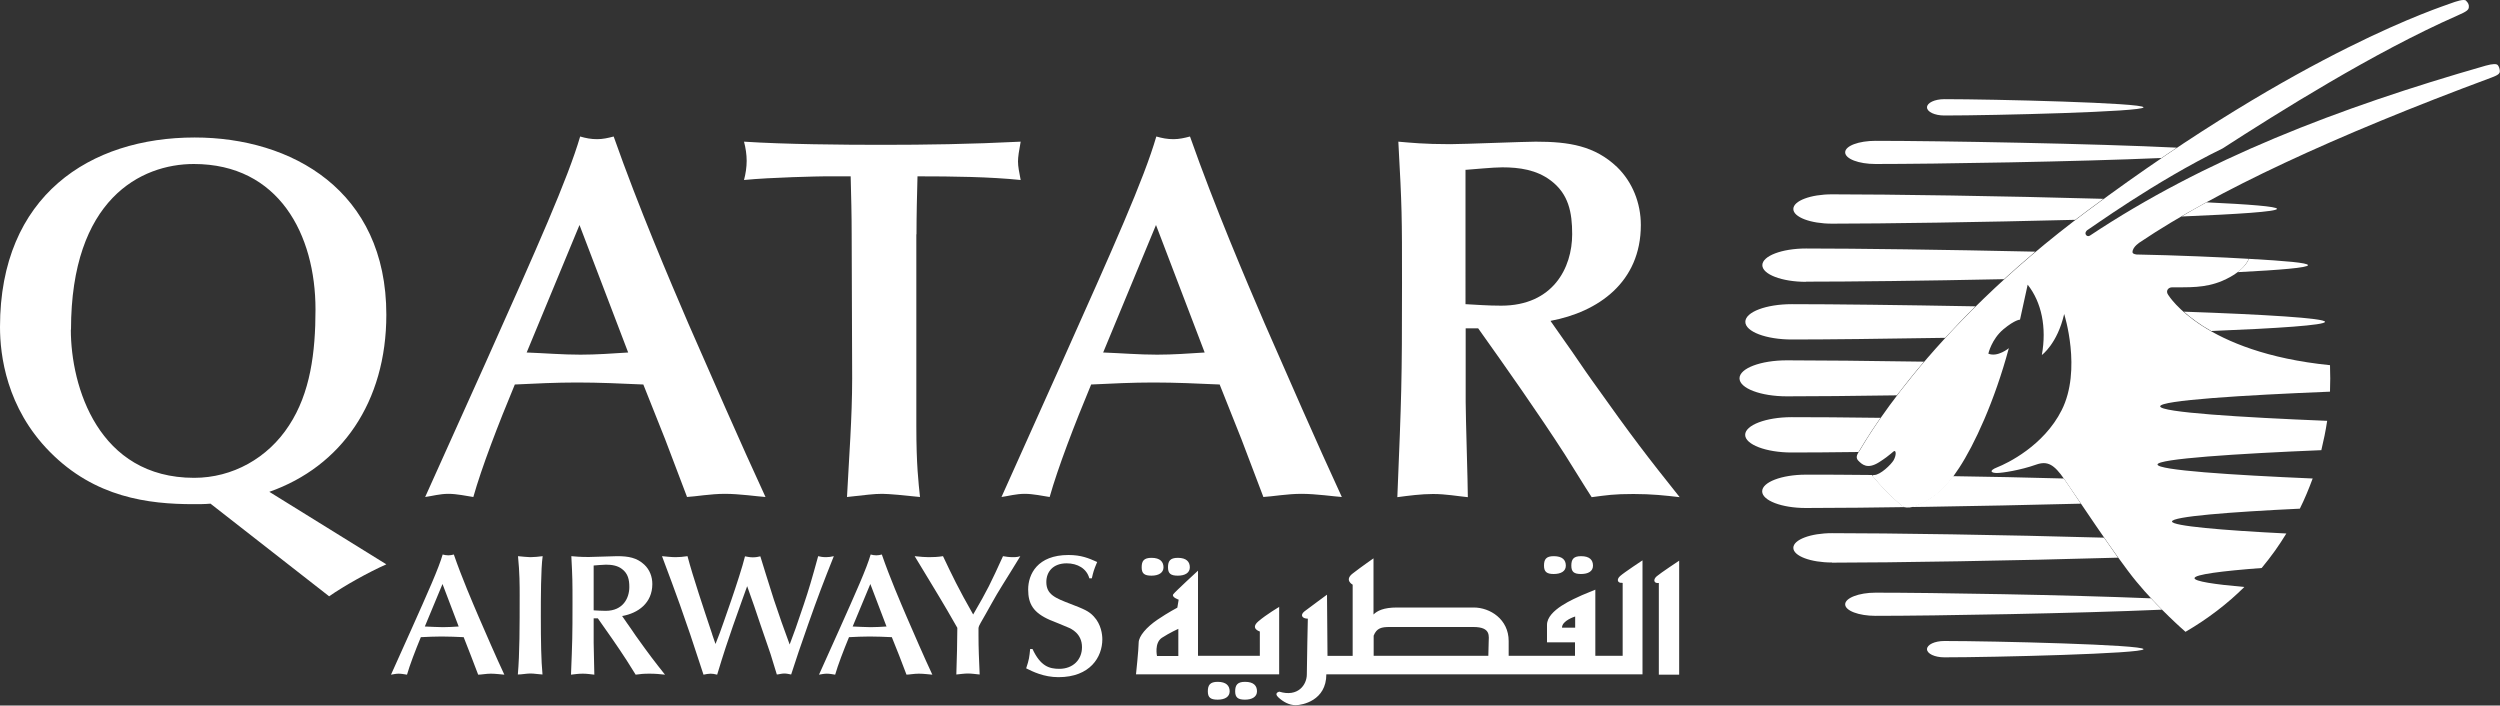 <?xml version="1.0" encoding="UTF-8"?>
<svg id="Layer_1" data-name="Layer 1" xmlns="http://www.w3.org/2000/svg" viewBox="0 0 150 42.33">
  <rect x="0" y="0" width="150" height="42.33" fill="#333333" stroke="none"/>
  <defs>
    <style>
      .cls-1, .cls-2 {
        fill: #fff;
      }

      .cls-2 {
        fill-rule: evenodd;
      }
    </style>
  </defs>
  <path class="cls-2" d="M27.52,37.59c-.32,.02-.63,.04-.95,.04-.36,0-.71-.03-1.08-.04l1.06-2.55,.97,2.55m1.17,2.89c.19,0,.48-.06,.76-.06s.65,.05,.81,.06c-.47-1-1.15-2.57-1.54-3.47-.37-.87-1-2.32-1.49-3.74-.11,.03-.22,.05-.33,.05-.12,0-.23-.02-.34-.05-.25,.85-.85,2.19-1.9,4.54l-1.2,2.67c.14-.02,.29-.06,.46-.06,.17,0,.36,.04,.5,.06,.17-.59,.5-1.45,.83-2.25,.41-.02,.83-.04,1.24-.04,.44,0,.88,.02,1.33,.04l.43,1.1,.44,1.15Z"/>
  <path class="cls-1" d="M31.18,35.76c0,1.77,0,3.48-.11,4.71,.23,0,.52-.06,.75-.06,.24,0,.49,.05,.73,.06-.08-.84-.1-1.96-.1-3.5,0-1.05,0-2.84,.11-3.6-.25,.03-.51,.06-.74,.06-.15,0-.54-.04-.74-.06,.1,1,.1,1.74,.1,2.39"/>
  <path class="cls-2" d="M37.34,36.96c.94-.17,1.8-.77,1.8-1.92,0-.44-.16-.86-.48-1.16-.45-.42-.95-.51-1.63-.51-.24,0-1.44,.05-1.71,.05-.53,0-.8-.03-1.04-.05,.07,1.34,.07,1.48,.07,2.84,0,2-.01,2.23-.09,4.27,.23-.03,.47-.06,.71-.06,.26,0,.49,.04,.69,.06,0-.27-.04-1.6-.04-1.91v-1.47h.25c.56,.79,1.2,1.7,1.73,2.52,.16,.24,.38,.62,.54,.86,.31-.04,.44-.06,.84-.06,.37,0,.63,.03,.92,.06-.65-.82-.93-1.18-1.75-2.33-.15-.22-.38-.56-.54-.78l-.29-.42m-1.7-3.02c.16-.01,.54-.05,.74-.05,.34,0,.69,.05,.96,.26,.36,.27,.44,.64,.44,1.08,0,.67-.38,1.43-1.42,1.43-.27,0-.52-.02-.72-.03v-2.68Z"/>
  <path class="cls-1" d="M42.73,38.05c-.48-1.44-1.16-3.46-1.48-4.68-.26,.04-.49,.06-.72,.06s-.6-.04-.81-.06c.42,1.12,.79,2.11,1.07,2.9,.48,1.35,.79,2.28,1.16,3.42l.26,.79c.14-.03,.31-.06,.43-.06s.22,.02,.39,.06c.17-.54,.36-1.2,.51-1.63,.4-1.18,.45-1.35,.98-2.82l.31-.86c.11,.33,.31,.86,.42,1.19,.11,.32,.64,1.91,.77,2.26,.17,.47,.21,.6,.59,1.85,.09,0,.29-.06,.44-.06,.15,0,.26,.03,.42,.06,.4-1.23,.44-1.35,1.02-3.01,.57-1.62,.92-2.54,1.54-4.09-.16,.04-.31,.06-.47,.06-.2,0-.36-.03-.47-.06-.37,1.35-.56,2-.86,2.89-.49,1.45-.55,1.62-.85,2.41-.33-.89-.65-1.79-.95-2.7-.17-.5-.8-2.57-.81-2.59-.14,.03-.25,.06-.46,.06-.19,0-.32-.04-.46-.06-.31,1.26-1.41,4.31-1.51,4.59l-.26,.67-.2-.58"/>
  <path class="cls-2" d="M53.19,37.59c-.32,.02-.63,.04-.95,.04-.36,0-.71-.03-1.08-.04l1.06-2.55,.97,2.55m1.17,2.89c.19,0,.47-.06,.77-.06s.65,.05,.81,.06c-.47-1-1.15-2.57-1.54-3.47-.37-.87-1-2.32-1.49-3.74-.11,.03-.22,.05-.33,.05-.12,0-.23-.02-.34-.05-.25,.85-.85,2.19-1.9,4.54l-1.2,2.67c.14-.02,.29-.06,.47-.06s.36,.04,.5,.06c.17-.59,.5-1.45,.83-2.25,.41-.02,.83-.04,1.24-.04,.45,0,.88,.02,1.33,.04l.44,1.1,.44,1.15Z"/>
  <path class="cls-1" d="M58.71,37.7c0-.09,.06-.21,.13-.33,.44-.75,.84-1.53,1.31-2.27,.15-.25,.91-1.45,1.07-1.73-.12,.04-.23,.06-.44,.06-.23,0-.44-.03-.6-.06-.75,1.64-.91,1.99-1.79,3.5-.88-1.54-1.27-2.36-1.81-3.5-.3,.05-.6,.06-.85,.06-.23,0-.47-.02-.85-.06,.54,.9,1.42,2.33,1.95,3.24l.61,1.06c0,.64-.03,2-.06,2.8,.2-.02,.49-.06,.69-.06,.24,0,.48,.04,.71,.06-.04-.96-.07-1.52-.07-2.39v-.38"/>
  <path class="cls-1" d="M61.81,38.93c-.05,.5-.06,.63-.24,1.17,.38,.19,1.05,.53,1.94,.53,1.9,0,2.63-1.21,2.63-2.27,0-.29-.07-.9-.51-1.37-.3-.33-.61-.45-1.41-.76-.91-.35-1.44-.56-1.44-1.31,0-.61,.4-1.12,1.22-1.12,.65,0,1.2,.31,1.36,.9h.15c.09-.39,.11-.48,.32-.98-.51-.23-.96-.42-1.72-.42-1.87,0-2.42,1.16-2.42,2.07,0,.86,.3,1.39,1.31,1.83,.29,.12,.78,.31,1.07,.44,.2,.08,.85,.37,.85,1.19,0,.75-.54,1.3-1.36,1.3-.61,0-1.13-.16-1.61-1.19h-.15"/>
  <path class="cls-2" d="M4.26,19.78c0-7.83,4.2-9.94,7.37-9.94,5.1,0,7.3,4.23,7.3,8.73,0,2.58-.31,5.01-1.59,6.96-1.27,1.96-3.39,3.14-5.69,3.14-5.75,0-7.4-5.47-7.4-8.89m15.48,16.01c.93-.65,2.39-1.46,3.45-1.93l-7.02-4.35c4.32-1.52,7.02-5.38,7.02-10.63,0-7.46-5.69-10.63-11.5-10.63C5.41,8.25,0,11.73,0,19.62c0,1.68,.38,4.85,2.99,7.49,2.7,2.74,5.91,3.14,8.61,3.14,.34,0,.68,0,1.03-.03l7.12,5.56Z"/>
  <path class="cls-2" d="M37.69,21.15c-.96,.06-1.9,.13-2.86,.13-1.09,0-2.15-.09-3.23-.13l3.17-7.65,2.92,7.65m3.51,8.67c.56-.03,1.43-.19,2.3-.19s1.96,.16,2.43,.19c-1.4-3.02-3.45-7.71-4.63-10.41-1.12-2.61-2.98-6.96-4.48-11.22-.34,.09-.65,.16-.99,.16-.37,0-.68-.06-1.02-.16-.75,2.55-2.55,6.59-5.69,13.61l-3.61,8.02c.44-.06,.87-.19,1.4-.19,.5,0,1.09,.13,1.49,.19,.5-1.77,1.49-4.35,2.49-6.75,1.24-.06,2.48-.12,3.73-.12,1.34,0,2.64,.06,3.98,.12l1.31,3.29,1.31,3.45Z"/>
  <path class="cls-1" d="M54.99,14.06c0-1.18,.03-2.36,.06-3.48,2.15,0,4.35,.03,6.19,.22-.09-.5-.16-.78-.16-1.12,0-.25,.06-.65,.16-1.18-2.98,.15-5.72,.19-8.3,.19-2.39,0-5.84-.03-8.3-.19,.1,.37,.16,.78,.16,1.15s-.06,.78-.16,1.15c1.59-.16,4.57-.22,4.85-.22h1.55c.03,1.21,.06,2.3,.06,3.45l.03,8.67c0,2.36-.19,4.76-.31,7.12,1.12-.12,1.59-.19,2.11-.19,.37,0,1.37,.09,2.27,.19-.09-.87-.22-1.9-.22-4.26V14.06"/>
  <path class="cls-2" d="M72.29,21.15c-.96,.06-1.9,.13-2.86,.13-1.09,0-2.15-.09-3.24-.13l3.17-7.65,2.92,7.65m3.51,8.67c.56-.03,1.43-.19,2.3-.19s1.96,.16,2.42,.19c-1.4-3.02-3.45-7.71-4.63-10.41-1.12-2.61-2.98-6.96-4.48-11.22-.34,.09-.65,.16-.99,.16-.37,0-.68-.06-1.03-.16-.74,2.55-2.55,6.59-5.69,13.61l-3.6,8.02c.43-.06,.87-.19,1.4-.19,.5,0,1.09,.13,1.49,.19,.5-1.77,1.49-4.35,2.49-6.75,1.24-.06,2.48-.12,3.73-.12,1.34,0,2.64,.06,3.98,.12l1.31,3.29,1.31,3.45Z"/>
  <path class="cls-2" d="M93.04,19.25c2.83-.53,5.41-2.3,5.41-5.75,0-1.31-.5-2.58-1.43-3.48-1.34-1.27-2.86-1.52-4.88-1.52-.71,0-4.32,.15-5.13,.15-1.59,0-2.39-.09-3.11-.15,.22,4.01,.22,4.44,.22,8.52,0,6-.03,6.68-.28,12.81,.68-.09,1.43-.19,2.14-.19,.78,0,1.46,.13,2.09,.19,0-.81-.13-4.82-.13-5.72v-4.41h.75c1.68,2.36,3.61,5.1,5.19,7.55,.46,.72,1.15,1.86,1.62,2.58,.93-.12,1.31-.19,2.51-.19,1.12,0,1.9,.09,2.77,.19-1.96-2.46-2.8-3.54-5.25-6.99-.47-.65-1.15-1.68-1.62-2.33l-.87-1.24m-5.1-9.08c.47-.03,1.62-.15,2.2-.15,1.03,0,2.05,.15,2.89,.78,1.09,.81,1.3,1.93,1.3,3.23,0,2.02-1.15,4.29-4.26,4.29-.81,0-1.55-.06-2.14-.09V10.18Z"/>
  <path class="cls-1" d="M139.5,19.31c0,.2-2.81,.39-6.83,.55-.71-.4-1.24-.81-1.64-1.16,4.87,.17,8.47,.39,8.47,.61"/>
  <path class="cls-1" d="M136.62,12.53c0,.17-2.36,.32-5.73,.46,.48-.28,.98-.57,1.5-.85,2.55,.12,4.23,.25,4.23,.39"/>
  <path class="cls-1" d="M111.5,27.12c-1.56,.02-2.93,.03-4,.03-1.54,0-2.79-.48-2.79-1.06s1.25-1.06,2.79-1.06c1.36,0,3.21,.01,5.33,.04-.82,1.18-1.21,1.89-1.25,1.94-.02,.04-.05,.08-.08,.12"/>
  <path class="cls-1" d="M112.34,28.54c.52,.62,1.01,1.14,1.67,1.71,0,0,.25,.36,1,.05,.77-.31,1.42-.74,2.16-1.73,2.15,.03,4.42,.08,6.66,.14,.19,.27,.56,.82,1.02,1.51-6.25,.16-13.03,.26-16.5,.26-1.45,0-2.62-.45-2.62-1s1.17-1,2.62-1c1.06,0,2.42,0,3.98,.02,0,.01,0,.03,0,.03"/>
  <path class="cls-1" d="M109.92,33.75c-1.28,0-2.32-.39-2.32-.88s1.04-.88,2.32-.88c3.4,0,10.36,.1,16.32,.27,.29,.41,.57,.82,.84,1.2-6.14,.18-13.61,.3-17.17,.3"/>
  <path class="cls-1" d="M129.73,36.58c-5.01,.22-13.62,.37-17.2,.37-1.01,0-1.82-.31-1.82-.69s.82-.7,1.82-.7c3.42,0,11.46,.13,16.53,.34,.23,.25,.45,.48,.67,.69"/>
  <path class="cls-1" d="M116.66,38.46c2.96,0,11.95,.22,11.95,.49s-8.99,.49-11.95,.49c-.58,0-1.04-.22-1.04-.49s.46-.49,1.04-.49"/>
  <path class="cls-1" d="M116.7,20.27c-3.72,.06-7.05,.1-9.19,.1-1.54,0-2.79-.47-2.79-1.06s1.25-1.06,2.79-1.06c2.49,0,6.58,.05,11.02,.13-.66,.65-1.27,1.29-1.82,1.89"/>
  <path class="cls-1" d="M134.93,15.53c2.18,.12,3.55,.24,3.55,.38,0,.15-1.66,.29-4.23,.42,.55-.41,.67-.77,.68-.8"/>
  <path class="cls-1" d="M108.36,16.91c-1.45,0-2.62-.45-2.62-1s1.17-1,2.62-1c2.97,0,8.35,.07,13.76,.19-.66,.56-1.29,1.11-1.88,1.65-4.74,.1-9.25,.15-11.87,.15"/>
  <path class="cls-1" d="M124.5,13.19c-5.52,.14-11.51,.23-14.58,.23-1.28,0-2.32-.39-2.32-.88s1.04-.88,2.32-.88c3.39,0,10.33,.1,16.29,.27-.3,.22-.59,.43-.9,.66-.27,.21-.54,.41-.81,.61"/>
  <path class="cls-1" d="M112.53,9.84c-1.01,0-1.82-.31-1.82-.7s.82-.69,1.82-.69c3.8,0,13.27,.17,18.08,.41-.31,.2-.61,.41-.92,.62-5.01,.22-13.59,.36-17.16,.36"/>
  <path class="cls-1" d="M107.21,23.78c-1.56,0-2.84-.48-2.84-1.08s1.27-1.08,2.84-1.08c1.96,0,4.9,.03,8.23,.08-.63,.74-1.17,1.42-1.63,2.02-2.64,.04-4.96,.06-6.59,.06"/>
  <path class="cls-1" d="M115.62,6.44c0-.27,.46-.49,1.04-.49,2.96,0,11.95,.22,11.95,.49s-8.99,.49-11.95,.49c-.58,0-1.04-.22-1.04-.49"/>
  <path class="cls-1" d="M139.8,21.9c.02,.54,.02,1.07,0,1.6-5.23,.21-10.19,.52-10.19,.88s4.85,.66,10.02,.87c-.09,.6-.21,1.18-.35,1.76-5.1,.21-9.83,.52-9.83,.86s4.42,.63,9.31,.84c-.23,.62-.48,1.23-.77,1.81-4.2,.2-7.67,.47-7.67,.77,0,.27,3.04,.53,6.86,.72-.21,.35-.44,.69-.67,1.02-.25,.35-.52,.7-.81,1.05-2.39,.18-4.03,.39-4.03,.61,0,.19,1.18,.37,2.99,.53-.99,.98-2.16,1.89-3.53,2.69,0,0-1.62-1.4-2.96-3.03-1.2-1.45-3.72-5.29-4.32-6.14-.6-.86-.99-1.11-1.69-.86-.93,.33-2.02,.5-2.35,.5s-.52-.13,.04-.35c.56-.22,2.77-1.27,3.85-3.42,1.22-2.42,.15-5.77,.15-5.77-.41,1.79-1.34,2.46-1.34,2.46,.3-1.66-.02-3.17-.85-4.22l-.46,2.1s-.29-.01-1,.58c-.71,.6-.9,1.46-.9,1.46,.56,.23,1.23-.33,1.23-.33-.86,3.2-2.08,5.81-2.98,7.18-.89,1.38-1.63,1.9-2.53,2.26-.76,.3-1-.05-1-.05-.66-.57-1.15-1.09-1.67-1.71,0,0-.04-.07,.1-.07,.37,0,1.02-.63,1.17-.89,.16-.3,.14-.53,.06-.55-.08-.01-.22,.22-.93,.67-.71,.45-1.03,.14-1.27-.11-.18-.2,0-.44,.11-.6,.11-.14,3.84-7.1,13.73-14.42C138.27,2.98,146.54,.4,147.02,.21c.32-.12,.83-.29,.94-.17,.13,.13,.19,.24,.17,.4-.02,.15-.1,.24-.7,.5-4.98,2.19-10.78,5.84-14.08,7.97-4.06,1.98-7.93,4.8-8.07,4.87-.31,.19-.08,.48,.11,.36,6.85-4.56,14.88-7.66,23.75-10.2,.43-.12,.66-.12,.73-.03,.08,.1,.11,.22,.12,.35,.01,.16-.12,.25-.49,.39-9.53,3.54-16.56,6.83-21.08,9.87,0,0-.47,.28-.47,.61,0,.12,.25,.14,.25,.14,2.26,.04,5.29,.17,6.72,.26,0,0-.2,.73-1.58,1.32-1.06,.45-2.05,.38-3.02,.39-.22,0-.4,.21-.23,.45,.08,.12,2.16,3.46,9.7,4.22"/>
  <path class="cls-1" d="M70.7,39.36h-1.28s-.17-.78,.29-1.09c.46-.3,.99-.54,.99-.54v1.62m6.06-2.94s-.77,.45-1.27,.88c-.49,.43,.1,.6,.1,.6v1.46h-3.71v-5.11s-1.35,1.24-1.48,1.41c-.13,.18,.32,.33,.32,.33l-.08,.48s-.54,.28-1.19,.72c-.65,.44-1.13,.99-1.13,1.38s-.16,1.9-.16,1.9h8.59v-4.06Zm-7.67-1.87c.42,0,.72-.17,.72-.5s-.2-.57-.72-.57c-.47,0-.59,.2-.59,.57s.16,.5,.59,.5Zm1.58,0c.43,0,.72-.17,.72-.5s-.2-.57-.72-.57c-.47,0-.59,.2-.59,.57s.16,.5,.59,.5Zm2.39,6.37c-.46,0-.59,.2-.59,.57s.16,.5,.59,.5,.72-.17,.72-.5-.2-.57-.72-.57Zm1.64,0c-.46,0-.59,.2-.59,.57s.17,.5,.59,.5,.72-.17,.72-.5-.19-.57-.72-.57Zm18.52-6.47c.43,0,.73-.16,.73-.5s-.2-.57-.73-.57c-.46,0-.58,.2-.58,.57s.17,.5,.58,.5Zm1.64,0c.43,0,.72-.16,.72-.5s-.2-.57-.72-.57c-.46,0-.58,.2-.58,.57s.16,.5,.58,.5Zm4.54,.14c-.23,.2-.17,.44,.13,.4v5.5h1.22v-6.84s-1.12,.74-1.35,.94Zm-4.89,3.08h-.79c0-.43,.79-.67,.79-.67v.67Zm-5.19,.91c0,.2-.01,.52-.02,.78h-6.88v-1.21c.18-.46,.48-.52,.95-.52h5.03c1.09,0,.92,.57,.92,.94Zm8.04-3.59v4.37h-1.64v-3.97s-.33,.13-.8,.33c-.45,.21-2.1,.88-2.1,1.78v1.05h1.68v.81h-3.98c0-.19,0-.47,0-.89,0-1.3-1.11-2.01-2.1-2.01h-4.6c-.81,0-1.19,.2-1.41,.42v-3.37s-.72,.5-1.25,.91c-.52,.4,0,.67,0,.67v4.27h-1.51l-.03-3.67s-1.05,.77-1.35,1c-.29,.23-.13,.44,.2,.44,0,0-.06,2.71-.06,3.34s-.53,1.38-1.65,1.04c0,0-.35,.07-.06,.34,.29,.27,.65,.47,1.04,.47s1.84-.27,1.84-1.85h18.97v-6.84s-1.12,.74-1.34,.94c-.23,.2-.17,.44,.13,.41Z"/>
</svg>